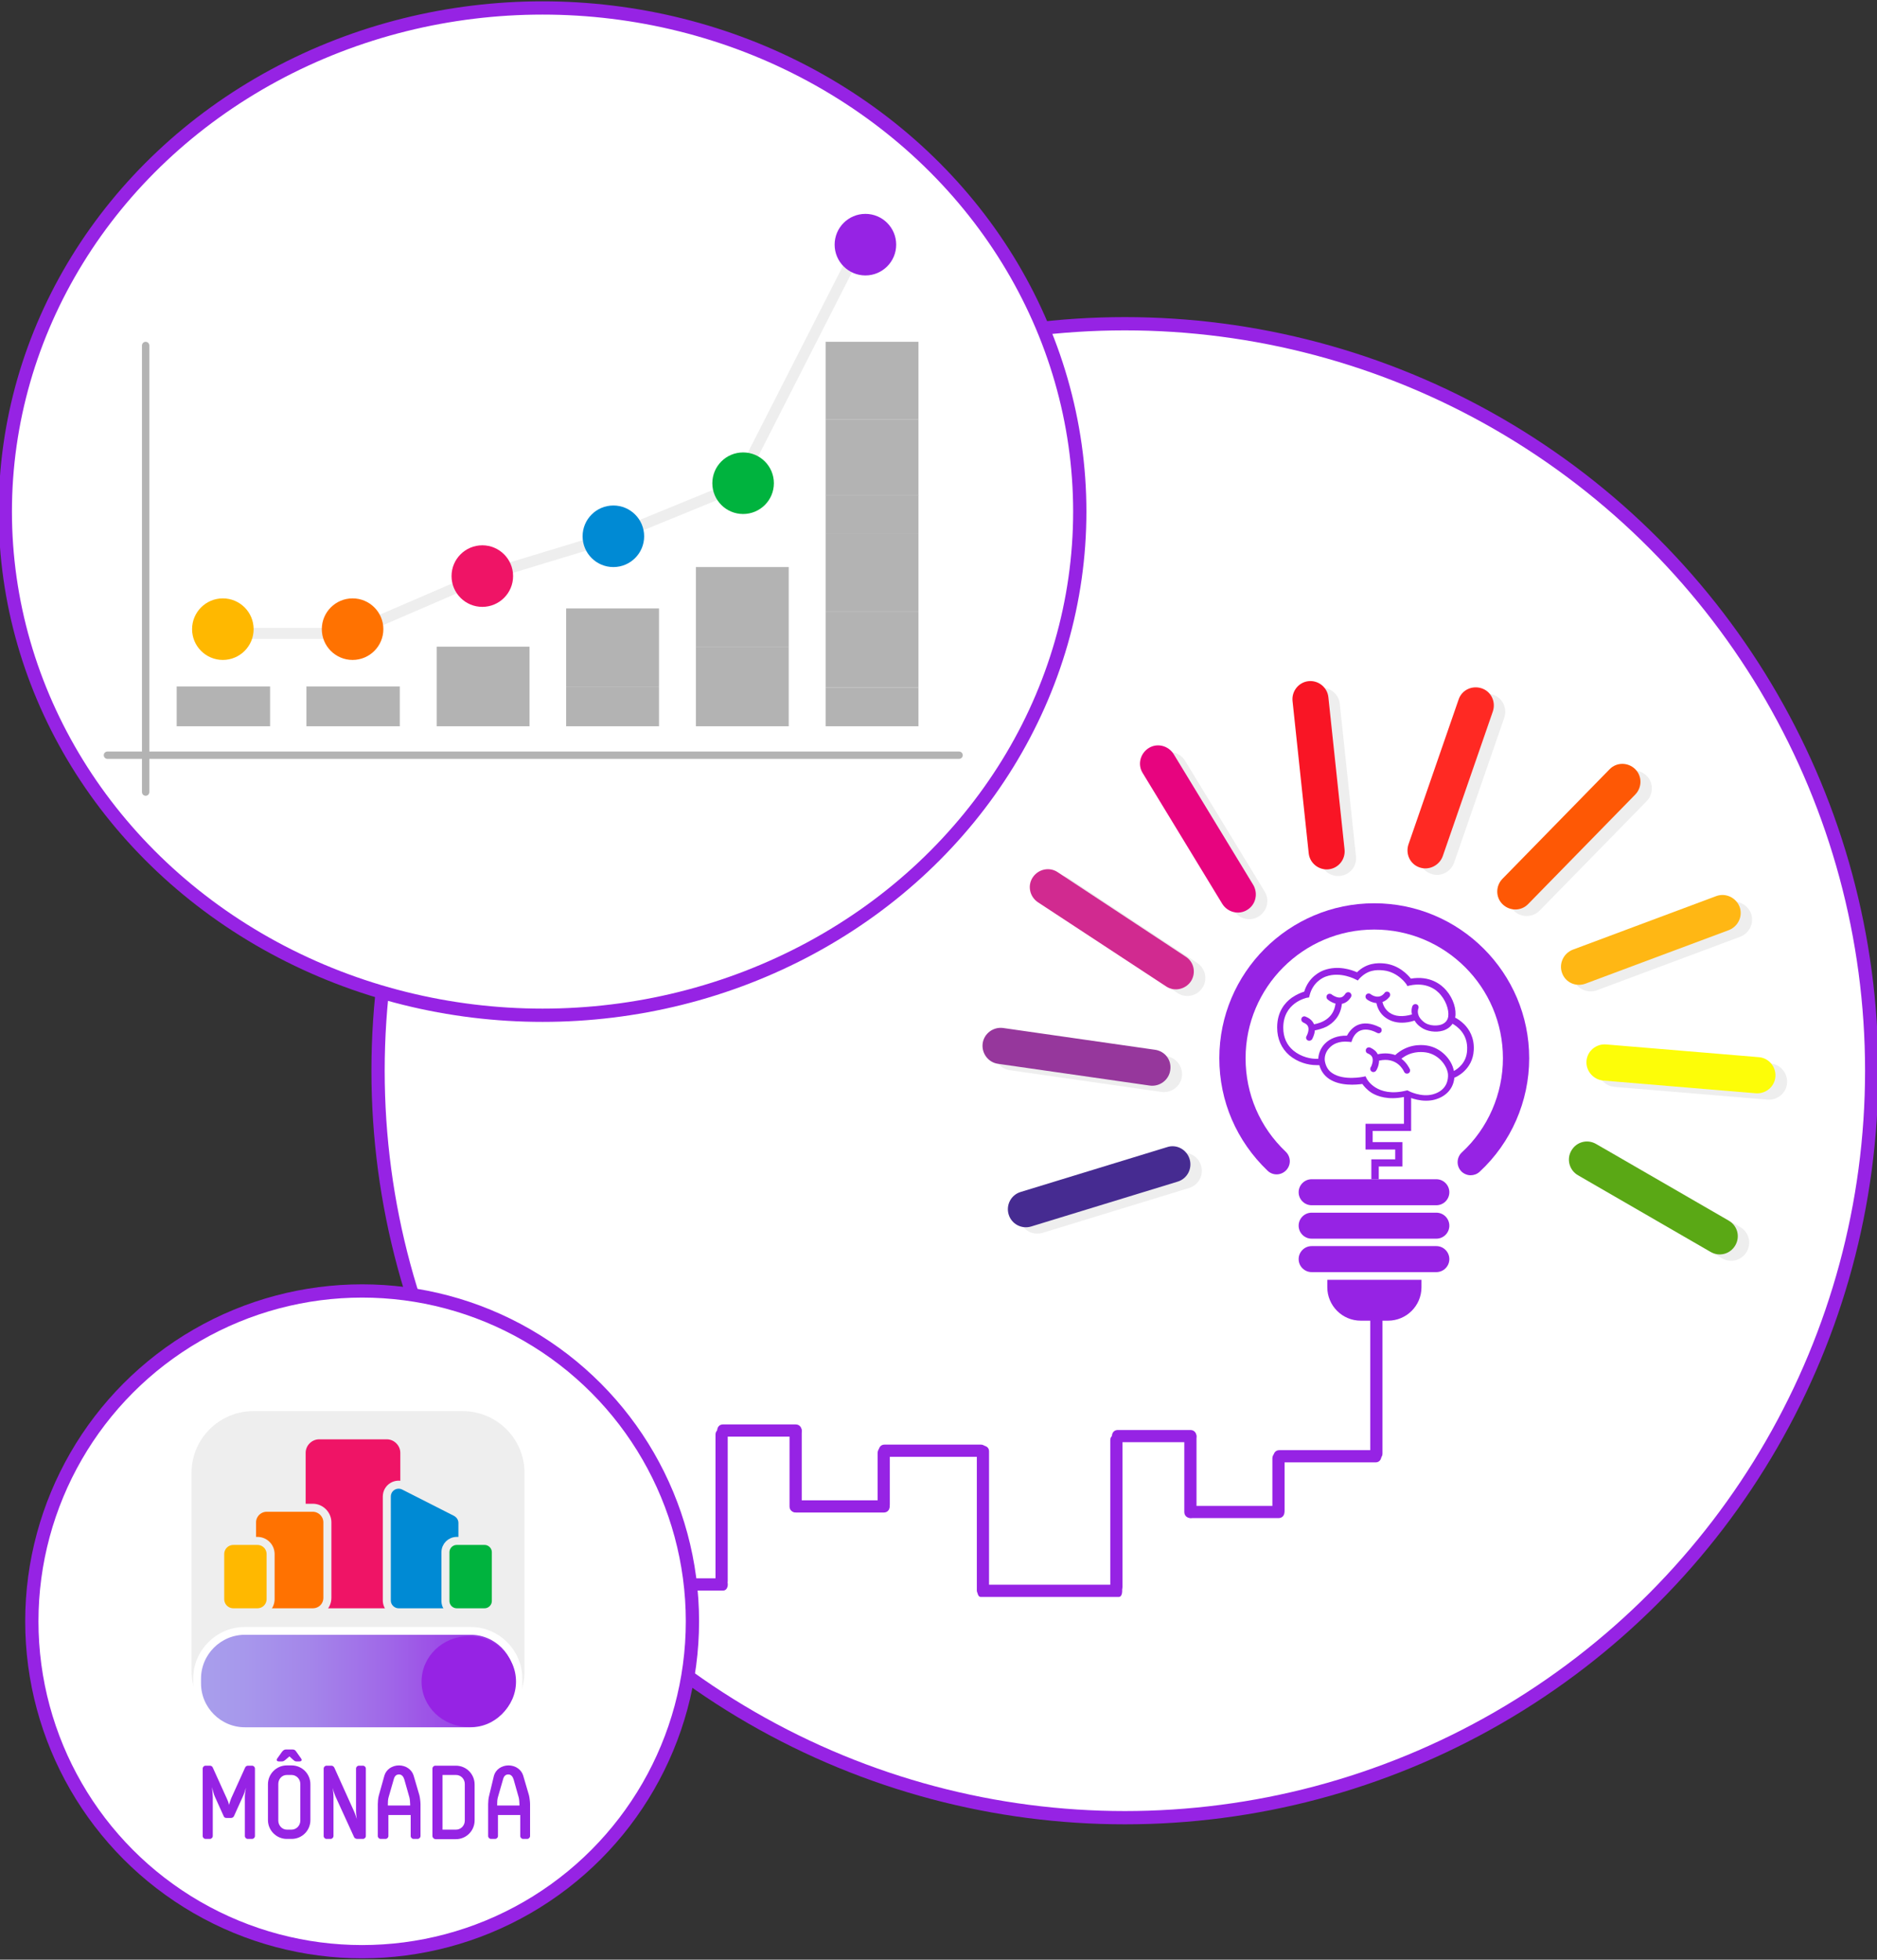 <?xml version="1.0" encoding="utf-8"?>
<!-- Generator: Adobe Illustrator 21.0.0, SVG Export Plug-In . SVG Version: 6.00 Build 0)  -->
<svg version="1.1" xmlns="http://www.w3.org/2000/svg" xmlns:xlink="http://www.w3.org/1999/xlink"
	viewBox="54.5 29 707.5 738.5" width="707.5" height="738.5">
<rect x="54.5" y="29" width="707.5" height="738.5" fill="#333333" stroke="none"/>
<style type="text/css">
	.st0{fill:#FFFFFF;stroke:#9623E4;stroke-width:5;stroke-miterlimit:10;}
	.st1{clip-path:url(#SVGID_2_);}
	.st2{fill:#EEEEEE;}
	.st3{fill:#9623E4;}
	.st4{fill:#462B91;}
	.st5{fill:#96379C;}
	.st6{fill:#D12A90;}
	.st7{fill:#E7047F;}
	.st8{fill:#F91525;}
	.st9{fill:#FF2923;}
	.st10{fill:#FE5805;}
	.st11{fill:#FFB714;}
	.st12{fill:#FDFD08;}
	.st13{fill:#5AA815;}
	.st14{fill:#B3B3B3;}
	.st15{fill:none;stroke:#EEEEEE;stroke-width:4.122;stroke-miterlimit:10;}
	.st16{fill:none;stroke:#B3B3B3;stroke-width:2.777;stroke-linecap:round;stroke-miterlimit:10;}
	.st17{fill:#FFB800;}
	.st18{fill:#FF7201;}
	.st19{fill:#EF1466;}
	.st20{fill:#008AD4;}
	.st21{fill:#00B33E;}
	.st22{fill:none;stroke:#EEEEEE;stroke-width:3.024;stroke-miterlimit:10;}
	.st23{fill:#008AD4;stroke:#EEEEEE;stroke-width:3.024;stroke-miterlimit:10;}
	.st24{fill:#FFB800;stroke:#EEEEEE;stroke-width:3.024;stroke-miterlimit:10;}
	.st25{fill:#00B33E;stroke:#EEEEEE;stroke-width:3.024;stroke-miterlimit:10;}
	.st26{fill:url(#SVGID_3_);stroke:#FFFFFF;stroke-width:2.943;stroke-miterlimit:10;}
</style>
<g>
<g id="Camada_3">
	<circle class="st0" cx="478.5" cy="432.5" r="281.5"/>
	<ellipse class="st0" cx="259" cy="221.8" rx="202.5" ry="189.8"/>
</g>
<g id="Camada_2">
	<g>
		<defs>
			<circle id="SVGID_1_" cx="448.5" cy="432.5" r="281.5"/>
		</defs>
		<clipPath id="SVGID_2_">
			<use xlink:href="#SVGID_1_"  style="overflow:visible;"/>
		</clipPath>
		<g class="st1">
			<g>
				<path class="st2" d="M507.2,468.2c1.1,3.6-0.9,7.4-4.5,8.5l-55.2,16.9c-3.6,1.1-7.4-0.9-8.5-4.5l0,0c-1.1-3.6,0.9-7.4,4.5-8.5
					l55.2-16.9C502.3,462.6,506.1,464.6,507.2,468.2L507.2,468.2z"/>
				<path class="st2" d="M500,434.7c-0.5,3.7-4,6.3-7.7,5.8l-57.2-8.2c-3.7-0.5-6.3-4-5.8-7.7l0,0c0.5-3.7,4-6.3,7.7-5.8l57.2,8.2
					C497.9,427.6,500.5,431,500,434.7L500,434.7z"/>
				<path class="st2" d="M507.7,401.3c-2.1,3.1-6.3,4-9.4,1.9l-48.2-31.8c-3.1-2.1-4-6.3-1.9-9.4l0,0c2.1-3.1,6.3-4,9.4-1.9
					l48.2,31.8C508.9,394,509.8,398.2,507.7,401.3L507.7,401.3z"/>
				<path class="st2" d="M528.9,374.4c-3.2,2-7.4,0.9-9.4-2.3l-30-49.3c-2-3.2-0.9-7.4,2.3-9.4l0,0c3.2-2,7.4-0.9,9.4,2.3l30,49.3
					C533.2,368.3,532.1,372.4,528.9,374.4L528.9,374.4z"/>
				<path class="st2" d="M559.6,359.1c-3.7,0.4-7.1-2.3-7.5-6l-6.1-57.4c-0.4-3.7,2.3-7.1,6-7.5l0,0c3.7-0.4,7.1,2.3,7.5,6l6.1,57.4
					C566.1,355.3,563.4,358.7,559.6,359.1L559.6,359.1z"/>
				<path class="st2" d="M593.9,358.3c-3.6-1.2-5.4-5.1-4.2-8.7l18.9-54.6c1.2-3.6,5.1-5.4,8.7-4.2l0,0c3.6,1.2,5.4,5.1,4.2,8.7
					l-18.9,54.6C601.3,357.7,597.4,359.6,593.9,358.3L593.9,358.3z"/>
				<path class="st2" d="M625.2,372.3c-2.7-2.6-2.7-6.9-0.1-9.6l40.4-41.3c2.6-2.7,6.9-2.7,9.6-0.1l0,0c2.7,2.6,2.7,6.9,0.1,9.6
					l-40.4,41.3C632.2,374.8,627.9,374.9,625.2,372.3L625.2,372.3z"/>
				<path class="st2" d="M647.6,398.2c-1.3-3.5,0.5-7.4,4-8.8l54.1-20.2c3.5-1.3,7.4,0.5,8.8,4l0,0c1.3,3.5-0.5,7.4-4,8.8
					l-54.1,20.2C652.9,403.5,649,401.7,647.6,398.2L647.6,398.2z"/>
				<path class="st2" d="M656.9,431.2c0.3-3.7,3.6-6.5,7.4-6.2l57.6,4.8c3.7,0.3,6.5,3.6,6.2,7.4l0,0c-0.3,3.7-3.6,6.5-7.4,6.2
					l-57.6-4.8C659.3,438.3,656.5,435,656.9,431.2L656.9,431.2z"/>
				<path class="st2" d="M651.1,465c1.9-3.3,6-4.4,9.3-2.5l50,28.9c3.3,1.9,4.4,6,2.5,9.3l0,0c-1.9,3.3-6,4.4-9.3,2.5l-50-28.9
					C650.4,472.4,649.2,468.3,651.1,465L651.1,465z"/>
			</g>
			<g>
				<g>
					<path class="st3" d="M608.8,471.9c1.2,0,2.4-0.4,3.4-1.3c11.9-11,18.7-26.6,18.7-42.8c0-32.2-26.2-58.4-58.4-58.4
						c-32.2,0-58.4,26.2-58.4,58.4c0,16.2,6.5,31.2,18.2,42.4c2,1.9,5.1,1.8,7-0.2c1.9-2,1.8-5.1-0.2-7
						c-9.7-9.2-15.1-21.7-15.1-35.2c0-26.7,21.7-48.5,48.5-48.5c26.7,0,48.5,21.7,48.5,48.5c0,13.4-5.6,26.4-15.5,35.5
						c-2,1.9-2.1,5-0.3,7C606.1,471.3,607.5,471.9,608.8,471.9z"/>
					<path class="st3" d="M544,478.3c0,2.7,2.2,4.9,4.9,4.9h47c2.7,0,4.9-2.2,4.9-4.9l0,0c0-2.7-2.2-4.9-4.9-4.9h-47
						C546.2,473.4,544,475.6,544,478.3L544,478.3z"/>
					<path class="st3" d="M544,490.9c0,2.7,2.2,4.9,4.9,4.9h47c2.7,0,4.9-2.2,4.9-4.9l0,0c0-2.7-2.2-4.9-4.9-4.9h-47
						C546.2,486,544,488.2,544,490.9L544,490.9z"/>
					<path class="st3" d="M544,503.5c0,2.7,2.2,4.9,4.9,4.9h47c2.7,0,4.9-2.2,4.9-4.9l0,0c0-2.7-2.2-4.9-4.9-4.9h-47
						C546.2,498.6,544,500.8,544,503.5L544,503.5z"/>
					<path class="st3" d="M590.3,511.3v2.8c0,7-5.7,12.6-12.6,12.6h-10.3c-7,0-12.6-5.7-12.6-12.6v-2.8H590.3z"/>
				</g>
			</g>
			<g>
				<g>
					<path class="st3" d="M571,519c0,19.3,0,38.5,0,57.8c0,2.9,4.6,2.9,4.6,0c0-19.3,0-38.5,0-57.8C575.5,516,571,516,571,519
						L571,519z"/>
				</g>
			</g>
			<g>
				<path class="st3" d="M573,577.8c-12.2,0-24.3,0-36.3,0"/>
				<g>
					<path class="st3" d="M573,580.1c-12.1,0-24.2,0-36.3,0c-2.9,0-2.9-4.6,0-4.6c12.1,0,24.2,0,36.3,0
						C575.9,575.5,575.9,580.1,573,580.1L573,580.1z"/>
				</g>
			</g>
			<g>
				<path class="st3" d="M536.4,578.5c0,6.6,0,12.9,0,19.5"/>
				<g>
					<path class="st3" d="M538.7,578.5c0,6.5,0,13,0,19.5c0,2.9-4.6,2.9-4.6,0c0-6.5,0-13,0-19.5
						C534.2,575.6,538.7,575.6,538.7,578.5L538.7,578.5z"/>
				</g>
			</g>
			<g>
				<path class="st3" d="M536.4,598.8c-10.9,0-21.8,0-33,0"/>
				<g>
					<path class="st3" d="M536.4,601.1c-11,0-22,0-33,0c-2.9,0-2.9-4.6,0-4.6c11,0,22,0,33,0C539.4,596.6,539.4,601.1,536.4,601.1
						L536.4,601.1z"/>
				</g>
			</g>
			<g>
				<path class="st3" d="M503.2,598.8c0-9.4,0-19,0-28.4"/>
				<g>
					<path class="st3" d="M500.9,598.8c0-9.5,0-18.9,0-28.4c0-2.9,4.6-2.9,4.6,0c0,9.5,0,18.9,0,28.4
						C505.5,601.8,500.9,601.8,500.9,598.8L500.9,598.8z"/>
				</g>
			</g>
			<g>
				<path class="st3" d="M503.2,570.2c-9.1,0-18.3,0-27.4,0"/>
				<g>
					<path class="st3" d="M503.2,572.5c-9.1,0-18.3,0-27.4,0c-2.9,0-2.9-4.6,0-4.6c9.1,0,18.3,0,27.4,0
						C506.2,567.9,506.2,572.5,503.2,572.5L503.2,572.5z"/>
				</g>
			</g>
			<g>
				<g>
					<path class="st3" d="M473,571.7c0,18.4,0,36.9,0,55.3c0,2.9,4.6,2.9,4.6,0c0-18.4,0-36.9,0-55.3
						C477.6,568.8,473,568.8,473,571.7L473,571.7z"/>
				</g>
			</g>
			<g>
				<g>
					<path class="st3" d="M476.3,626.2c-17.4,0-34.8,0-52.2,0c-1.6,0-1.6,4.6,0,4.6c17.4,0,34.8,0,52.2,0
						C477.9,630.8,477.9,626.2,476.3,626.2L476.3,626.2z"/>
				</g>
			</g>
			<g>
				<g>
					<polygon class="st3" points="574.2,473.4 571.4,473.4 571.4,465.9 580.4,465.9 580.4,462.2 569.2,462.2 569.2,452.5 
						583.7,452.5 583.7,442.1 586.4,442.1 586.4,455.2 571.9,455.2 571.9,459.4 583.1,459.4 583.1,468.6 574.2,468.6 					"/>
				</g>
				<g>
					<g>
						<path class="st3" d="M583.7,442.4l0,5.1h2.4l0-4.8c1.4,0.5,3.5,1.1,5.9,1.1c1.1,0,2.2-0.1,3.3-0.4c4.4-1.2,7.1-4.3,7.4-8.4
							l0.1,0.1c0.3-0.1,6.8-2.8,7.2-10.3c0.3-4.8-1.8-8-3.6-9.8c-1.3-1.3-2.6-2.1-3.4-2.5c0.6-3-0.7-7.2-3.3-10.2
							c-1.9-2.3-6.2-5.7-13.4-4.5c-1.2-1.5-4.5-5.1-9.9-5.7c-2.8-0.3-6.8-0.2-10.4,3.3c-2-0.9-7.1-2.7-12.4-0.8
							c-1.4,0.5-5.8,2.5-7.5,8.1c-1,0.3-2.8,1-4.7,2.3c-2.5,1.8-5.5,5.2-5.5,11.2c0,4.3,1.6,7.9,4.6,10.5c3.1,2.6,7,3.7,10.2,3.7
							c0.4,0,0.7,0,1.1,0c0.6,2.2,1.8,3.9,3.7,5.2c4.2,2.8,10.2,2.2,12.5,1.9c0.6,0.8,1.7,2.2,3.6,3.4
							C573.8,442.2,577.8,443.6,583.7,442.4z M569.6,435.4l-0.4-0.8l-0.9,0.2c-0.1,0-7.2,1.5-11.5-1.3c-1.6-1-2.5-2.5-2.9-4.5
							c-0.3-1.7,0.3-3.7,1.7-5.1c1.2-1.3,3.4-2.7,7.3-2.3l1,0.1l0.3-0.9c0,0,0.8-2.5,3-3.4c1.7-0.7,3.8-0.5,6.3,0.8l0,0
							c0.2,0.1,0.4,0.2,0.6,0.2c0.7,0,1.2-0.5,1.2-1.2c0-0.5-0.3-1-0.8-1.1c-3.2-1.6-6-1.8-8.3-0.8c-2.2,1-3.4,2.9-4,4
							c-3.4-0.1-6.4,1-8.4,3.1c-1.5,1.6-2.3,3.6-2.4,5.6c-2.7,0.2-6.5-0.7-9.4-3.1c-2.5-2.1-3.8-5-3.8-8.6c0-9.4,8.6-11.2,8.9-11.3
							l0.8-0.1l0.2-0.7c1.2-5,5-6.8,6.2-7.2c5.5-2,11.2,1.1,11.2,1.1l0.8,0.4l0.6-0.7c3.1-3.3,6.3-3.4,9.1-3.1
							c5.5,0.6,8.6,5.2,8.6,5.2l0.4,0.7l0.8-0.2c6.4-1.4,10.2,1.6,11.8,3.6c2.5,3,3.3,6.9,2.6,8.8c-0.4,1.2-1.4,2-2.7,2.4
							c-2.2,0.6-4.8,0.1-6.1-0.9c-3.1-2.3-2.5-4.6-2.3-5.2c0.1-0.2,0.1-0.3,0.1-0.5c0-0.7-0.5-1.2-1.2-1.2c-0.5,0-0.9,0.3-1.1,0.7
							l0,0c0,0,0,0,0,0c0,0,0,0,0,0c-0.3,0.7-0.5,1.9-0.2,3.2c-3.5,1-6.4,0.8-8.5-0.7c-1.5-1.1-2.3-2.6-2.6-4
							c0.9-0.3,1.8-0.9,2.6-1.9l0,0c0.2-0.2,0.3-0.5,0.3-0.8c0-0.7-0.5-1.2-1.2-1.2c-0.4,0-0.8,0.2-1,0.6c-2,2.4-4.6,0.8-5.1,0.4
							c-0.2-0.2-0.5-0.3-0.8-0.3c-0.7,0-1.2,0.5-1.2,1.2c0,0.4,0.2,0.7,0.5,1l0,0c0.8,0.6,2.1,1.3,3.6,1.4c0.4,1.9,1.4,4.1,3.6,5.6
							c1.3,0.9,3.2,1.8,6,1.8c1.4,0,3-0.2,4.8-0.8c0.5,0.9,1.3,1.8,2.5,2.6c2.1,1.5,5.5,2,8.2,1.2c1.6-0.5,2.8-1.4,3.6-2.6
							c1.6,0.9,5.9,3.8,5.5,10c-0.2,4.7-3.5,7-5,7.8c-0.7-4.2-4.8-8.8-10.2-9.6c-2.6-0.4-7.5-0.4-11.9,3.6c-1.7-0.6-3.9-0.9-6.6-0.3
							c-0.5-1.1-1.5-1.9-2.8-2.5c-0.2-0.1-0.3-0.1-0.5-0.1c-0.7,0-1.2,0.5-1.2,1.2c0,0.5,0.3,1,0.8,1.1c0.9,0.4,1.5,0.9,1.7,1.6
							c0.4,1.2-0.2,2.8-0.5,3.4c-0.2,0.2-0.3,0.5-0.3,0.8c0,0.7,0.5,1.2,1.2,1.2c0.5,0,0.9-0.3,1.1-0.7l0,0c0.1-0.1,1-1.7,1-3.6
							c6.7-1.5,9.1,3.5,9.4,4.1c0.2,0.5,0.6,0.8,1.1,0.8c0.7,0,1.2-0.5,1.2-1.2c0-0.2,0-0.4-0.1-0.5c-0.2-0.4-1.1-2.3-3-3.8
							c-0.1,0-0.1-0.1-0.2-0.1c3.5-2.8,7.2-2.7,9.3-2.4c5.1,0.8,8.1,5.4,8.3,8.3c0.1,1.8-0.3,6-5.7,7.5c-4.4,1.2-9.1-1.2-9.2-1.3
							l-0.4-0.2l-0.5,0.1C573.5,442.7,569.7,435.7,569.6,435.4z"/>
					</g>
					<g>
						<path class="st3" d="M562.7,402.9c-0.5,0-0.9,0.3-1.1,0.6c-0.5,0.8-1.1,1.3-1.8,1.4c-1.3,0.2-2.8-0.7-3.3-1.1
							c-0.2-0.2-0.5-0.3-0.8-0.3c-0.7,0-1.2,0.5-1.2,1.2c0,0.4,0.2,0.8,0.5,1l0,0c0.1,0.1,1.3,1.1,2.9,1.5c-0.7,5.9-5.8,7.4-8.1,7.8
							c-0.5-1.2-1.5-2.2-3-2.8c-0.2-0.1-0.4-0.2-0.6-0.2c-0.7,0-1.2,0.5-1.2,1.2c0,0.6,0.4,1,0.9,1.2c0.9,0.4,1.5,0.9,1.7,1.6
							c0.4,1.2-0.3,2.9-0.6,3.4c-0.1,0.2-0.2,0.4-0.2,0.6c0,0.7,0.5,1.2,1.2,1.2c0.5,0,0.9-0.3,1.1-0.6l0,0c0-0.1,0.9-1.5,1-3.3
							c1.1-0.2,2.7-0.6,4.4-1.4c2.4-1.3,5.3-3.8,5.8-8.6c1.4-0.3,2.5-1.1,3.4-2.5c0.1-0.2,0.2-0.4,0.2-0.7
							C563.9,403.5,563.4,402.9,562.7,402.9z"/>
					</g>
				</g>
			</g>
			<path class="st4" d="M502.9,465.8c1.1,3.6-0.9,7.4-4.5,8.5l-55.2,16.9c-3.6,1.1-7.4-0.9-8.5-4.5l0,0c-1.1-3.6,0.9-7.4,4.5-8.5
				l55.2-16.9C498,460.1,501.8,462.2,502.9,465.8L502.9,465.8z"/>
			<path class="st5" d="M495.6,432.3c-0.5,3.7-4,6.3-7.7,5.8l-57.2-8.2c-3.7-0.5-6.3-4-5.8-7.7l0,0c0.5-3.7,4-6.3,7.7-5.8l57.2,8.2
				C493.6,425.1,496.2,428.5,495.6,432.3L495.6,432.3z"/>
			<path class="st6" d="M503.4,398.8c-2.1,3.1-6.3,4-9.4,1.9L445.7,369c-3.1-2.1-4-6.3-1.9-9.4l0,0c2.1-3.1,6.3-4,9.4-1.9l48.2,31.8
				C504.6,391.5,505.4,395.7,503.4,398.8L503.4,398.8z"/>
			<path class="st7" d="M524.6,371.9c-3.2,2-7.4,0.9-9.4-2.3l-30-49.3c-2-3.2-0.9-7.4,2.3-9.4l0,0c3.2-2,7.4-0.9,9.4,2.3l30,49.3
				C528.8,365.8,527.8,370,524.6,371.9L524.6,371.9z"/>
			<path class="st8" d="M555.3,356.6c-3.7,0.4-7.1-2.3-7.5-6l-6.1-57.4c-0.4-3.7,2.3-7.1,6-7.5l0,0c3.7-0.4,7.1,2.3,7.5,6l6.1,57.4
				C561.7,352.9,559,356.2,555.3,356.6L555.3,356.6z"/>
			<path class="st9" d="M589.6,355.9c-3.6-1.2-5.4-5.1-4.2-8.7l18.9-54.6c1.2-3.6,5.1-5.4,8.7-4.2l0,0c3.6,1.2,5.4,5.1,4.2,8.7
				l-18.9,54.6C597,355.2,593.1,357.1,589.6,355.9L589.6,355.9z"/>
			<path class="st10" d="M620.9,369.8c-2.7-2.6-2.7-6.9-0.1-9.6l40.4-41.3c2.6-2.7,6.9-2.7,9.6-0.1l0,0c2.7,2.6,2.7,6.9,0.1,9.6
				l-40.4,41.3C627.9,372.4,623.6,372.4,620.9,369.8L620.9,369.8z"/>
			<path class="st11" d="M643.3,395.7c-1.3-3.5,0.5-7.4,4-8.8l54.1-20.2c3.5-1.3,7.4,0.5,8.8,4l0,0c1.3,3.5-0.5,7.4-4,8.8
				l-54.1,20.2C648.5,401,644.6,399.3,643.3,395.7L643.3,395.7z"/>
			<path class="st12" d="M652.5,428.8c0.3-3.7,3.6-6.5,7.4-6.2l57.6,4.8c3.7,0.3,6.5,3.6,6.2,7.4l0,0c-0.3,3.7-3.6,6.5-7.4,6.2
				l-57.6-4.8C655,435.8,652.2,432.5,652.5,428.8L652.5,428.8z"/>
			<path class="st13" d="M646.8,462.6c1.9-3.3,6-4.4,9.3-2.5l50,28.9c3.3,1.9,4.4,6,2.5,9.3l0,0c-1.9,3.3-6,4.4-9.3,2.5l-50-28.9
				C646,470,644.9,465.8,646.8,462.6L646.8,462.6z"/>
			<g>
				<g>
					<path class="st3" d="M422.7,575.9c0,17.5,0,34.9,0,52.4c0,2.8,4.6,2.8,4.6,0c0-17.5,0-34.9,0-52.4
						C427.3,573.1,422.7,573.1,422.7,575.9L422.7,575.9z"/>
				</g>
			</g>
			<g>
				<path class="st3" d="M424.2,575.7c-12.2,0-24.3,0-36.3,0"/>
				<g>
					<path class="st3" d="M424.2,578c-12.1,0-24.2,0-36.3,0c-2.9,0-2.9-4.6,0-4.6c12.1,0,24.2,0,36.3,0
						C427.1,573.4,427.1,578,424.2,578L424.2,578z"/>
				</g>
			</g>
			<g>
				<path class="st3" d="M387.6,576.5c0,6.6,0,12.9,0,19.5"/>
				<g>
					<path class="st3" d="M389.9,576.5c0,6.5,0,13,0,19.5c0,2.9-4.6,2.9-4.6,0c0-6.5,0-13,0-19.5
						C385.4,573.5,389.9,573.5,389.9,576.5L389.9,576.5z"/>
				</g>
			</g>
			<g>
				<path class="st3" d="M387.6,596.7c-10.9,0-21.8,0-33,0"/>
				<g>
					<path class="st3" d="M387.6,599c-11,0-22,0-33,0c-2.9,0-2.9-4.6,0-4.6c11,0,22,0,33,0C390.6,594.5,390.6,599,387.6,599
						L387.6,599z"/>
				</g>
			</g>
			<g>
				<path class="st3" d="M354.4,596.7c0-9.4,0-19,0-28.4"/>
				<g>
					<path class="st3" d="M352.1,596.7c0-9.5,0-18.9,0-28.4c0-2.9,4.6-2.9,4.6,0c0,9.5,0,18.9,0,28.4
						C356.7,599.7,352.1,599.7,352.1,596.7L352.1,596.7z"/>
				</g>
			</g>
			<g>
				<path class="st3" d="M354.4,568.1c-9.1,0-18.3,0-27.4,0"/>
				<g>
					<path class="st3" d="M354.4,570.4c-9.1,0-18.3,0-27.4,0c-2.9,0-2.9-4.6,0-4.6c9.1,0,18.3,0,27.4,0
						C357.4,565.8,357.4,570.4,354.4,570.4L354.4,570.4z"/>
				</g>
			</g>
			<g>
				<g>
					<path class="st3" d="M324.2,569.6c0,18.4,0,36.9,0,55.3c0,2.9,4.6,2.9,4.6,0c0-18.4,0-36.9,0-55.3
						C328.8,566.7,324.2,566.7,324.2,569.6L324.2,569.6z"/>
				</g>
			</g>
			<g>
				<g>
					<path class="st3" d="M202.7,578c12.1,0,24.2,0,36.3,0c2.9,0,2.9-4.6,0-4.6c-12.1,0-24.2,0-36.3,0
						C199.8,573.4,199.8,578,202.7,578L202.7,578z"/>
				</g>
			</g>
			<g>
				<g>
					<path class="st3" d="M237,576.5c0,6.5,0,13,0,19.5c0,2.9,4.6,2.9,4.6,0c0-6.5,0-13,0-19.5C241.5,573.5,237,573.5,237,576.5
						L237,576.5z"/>
				</g>
			</g>
			<g>
				<g>
					<path class="st3" d="M239.3,599c11,0,22,0,33,0c2.9,0,2.9-4.6,0-4.6c-11,0-22,0-33,0C236.3,594.5,236.3,599,239.3,599
						L239.3,599z"/>
				</g>
			</g>
			<g>
				<path class="st3" d="M272.5,596.7c0-9.4,0-19,0-28.4"/>
				<g>
					<path class="st3" d="M274.8,596.7c0-9.5,0-18.9,0-28.4c0-2.9-4.6-2.9-4.6,0c0,9.5,0,18.9,0,28.4
						C270.2,599.7,274.8,599.7,274.8,596.7L274.8,596.7z"/>
				</g>
			</g>
			<g>
				<g>
					<path class="st3" d="M300.9,628.4c8.7,0,17.5,0,26.2,0c2.3,0,2.3-4.6,0-4.6c-8.7,0-17.5,0-26.2,0
						C298.6,623.8,298.6,628.4,300.9,628.4L300.9,628.4z"/>
				</g>
			</g>
			<g>
				<path class="st3" d="M230.8,576.5c-9.1,0-18.3,0-27.4,0"/>
				<g>
					<path class="st3" d="M230.8,578.8c-9.1,0-18.3,0-27.4,0c-2.9,0-2.9-4.6,0-4.6c9.1,0,18.3,0,27.4,0
						C233.7,574.2,233.7,578.8,230.8,578.8L230.8,578.8z"/>
				</g>
			</g>
			<g>
				<g>
					<path class="st3" d="M200.5,578c0,18.4,0,36.9,0,55.3c0,2.9,4.6,2.9,4.6,0c0-18.4,0-36.9,0-55.3C205.1,575,200.5,575,200.5,578
						L200.5,578z"/>
				</g>
			</g>
			<g>
				<g>
					<path class="st3" d="M203.8,632.5c-17.4,0-34.8,0-52.2,0c-1.6,0-1.6,4.6,0,4.6c17.4,0,34.8,0,52.2,0
						C205.4,637.1,205.4,632.5,203.8,632.5L203.8,632.5z"/>
				</g>
			</g>
			<g>
				<g>
					<path class="st3" d="M150.2,582.2c0,17.5,0,34.9,0,52.4c0,2.8,4.6,2.8,4.6,0c0-17.5,0-34.9,0-52.4
						C154.8,579.4,150.2,579.4,150.2,582.2L150.2,582.2z"/>
				</g>
			</g>
			<g>
				<path class="st3" d="M151.7,582c-12.2,0-24.3,0-36.3,0"/>
				<g>
					<path class="st3" d="M151.7,584.3c-12.1,0-24.2,0-36.3,0c-2.9,0-2.9-4.6,0-4.6c12.1,0,24.2,0,36.3,0
						C154.6,579.7,154.6,584.3,151.7,584.3L151.7,584.3z"/>
				</g>
			</g>
			<g>
				<path class="st3" d="M115.2,582.7c0,6.6,0,12.9,0,19.5"/>
				<g>
					<path class="st3" d="M117.5,582.7c0,6.5,0,13,0,19.5c0,2.9-4.6,2.9-4.6,0c0-6.5,0-13,0-19.5
						C112.9,579.8,117.5,579.8,117.5,582.7L117.5,582.7z"/>
				</g>
			</g>
			<g>
				<path class="st3" d="M115.2,603c-10.9,0-21.8,0-33,0"/>
				<g>
					<path class="st3" d="M115.2,605.3c-11,0-22,0-33,0c-2.9,0-2.9-4.6,0-4.6c11,0,22,0,33,0C118.1,600.7,118.1,605.3,115.2,605.3
						L115.2,605.3z"/>
				</g>
			</g>
		</g>
	</g>
</g>
<g id="GRAFICO">
	<g>
		<g>
			<rect x="219.1" y="272.7" class="st14" width="35" height="30"/>
		</g>
		<g>
			<rect x="170" y="287.7" class="st14" width="35.2" height="15"/>
		</g>
		<g>
			<g>
				<rect x="267.9" y="258.3" class="st14" width="35" height="29.4"/>
			</g>
			<g>
				<rect x="267.9" y="287.7" class="st14" width="35" height="15"/>
			</g>
		</g>
		<g>
			<g>
				<rect x="316.8" y="272.7" class="st14" width="35" height="30"/>
			</g>
			<g>
				<rect x="316.8" y="242.7" class="st14" width="35" height="30"/>
			</g>
		</g>
		<g>
			<g>
				<rect x="366.3" y="260" class="st14" width="34" height="27.6"/>
				<path class="st14" d="M399.7,260.5v26.6h-32.9v-26.6H399.7 M400.7,259.4h-35v28.7h35V259.4L400.7,259.4z"/>
			</g>
			<g>
				<rect x="366.3" y="288.6" class="st14" width="34" height="13.6"/>
				<path class="st14" d="M399.7,289.1v12.5h-32.9v-12.5H399.7 M400.7,288.1h-35v14.6h35V288.1L400.7,288.1z"/>
			</g>
			<g>
				<rect x="366.3" y="230.7" class="st14" width="34" height="28.2"/>
				<path class="st14" d="M399.7,231.3v27.1h-32.9v-27.1H399.7 M400.7,230.2h-35v29.2h35V230.2L400.7,230.2z"/>
			</g>
			<g>
				<rect x="366.3" y="187.5" class="st14" width="34" height="27.6"/>
				<path class="st14" d="M399.7,188v26.6h-32.9V188H399.7 M400.7,187h-35v28.7h35V187L400.7,187z"/>
			</g>
			<g>
				<rect x="366.3" y="216.1" class="st14" width="34" height="13.6"/>
				<path class="st14" d="M399.7,216.7v12.5h-32.9v-12.5H399.7 M400.7,215.6h-35v14.6h35V215.6L400.7,215.6z"/>
			</g>
			<g>
				<rect x="366.3" y="158.3" class="st14" width="34" height="28.2"/>
				<path class="st14" d="M399.7,158.8v27.1h-32.9v-27.1H399.7 M400.7,157.8h-35V187h35V157.8L400.7,157.8z"/>
			</g>
		</g>
		<g>
			<rect x="121.1" y="287.7" class="st14" width="35.2" height="15"/>
		</g>
		<line class="st15" x1="138.6" y1="267.7" x2="187.5" y2="267.7"/>
		<line class="st15" x1="377.7" y1="123" x2="334.4" y2="208"/>
		<circle class="st3" cx="380.7" cy="121.2" r="11.6"/>
		<line class="st15" x1="187.2" y1="267.4" x2="236.1" y2="246.3"/>
		<line class="st15" x1="285.5" y1="231.3" x2="236.1" y2="246.3"/>
		<line class="st15" x1="334.4" y1="211.3" x2="285.5" y2="231.3"/>
		<line class="st16" x1="109.4" y1="159.2" x2="109.4" y2="327.5"/>
		<line class="st16" x1="95" y1="313.6" x2="416" y2="313.6"/>
		<circle class="st17" cx="138.5" cy="266.1" r="11.6"/>
		<circle class="st18" cx="187.4" cy="266.1" r="11.6"/>
		<circle class="st19" cx="236.3" cy="246.1" r="11.6"/>
		<circle class="st20" cx="285.7" cy="231.1" r="11.6"/>
		<circle class="st21" cx="334.6" cy="211.1" r="11.6"/>
	</g>
</g>
<g id="Camada_4">
	<circle class="st0" cx="191" cy="640" r="124.5"/>
	<g>
		<g>
			<path class="st2" d="M229,682h-79.1c-12.8,0-23.2-10.5-23.2-23.2V584c0-12.8,10.5-23.2,23.2-23.2H229c12.8,0,23.2,10.5,23.2,23.2
				v74.7C252.3,671.5,241.8,682,229,682z"/>
			<g>
				<g>
					<g>
						<g>
							<path class="st19" d="M200.3,636.6h-25.5c-3.6,0-6.6-3-6.6-6.6v-53.5c0-3.6,3-6.6,6.6-6.6h25.5c3.6,0,6.6,3,6.6,6.6V630
								C206.9,633.7,204,636.6,200.3,636.6z"/>
							<path class="st22" d="M200.3,636.6h-25.5c-3.6,0-6.6-3-6.6-6.6v-53.5c0-3.6,3-6.6,6.6-6.6h25.5c3.6,0,6.6,3,6.6,6.6V630
								C206.9,633.7,204,636.6,200.3,636.6z"/>
						</g>
					</g>
				</g>
				<path class="st23" d="M224.3,636.6h-19.5c-2.5,0-4.5-2-4.5-4.5V593c0-3.4,3.5-5.5,6.5-4l19.5,9.9c1.5,0.8,2.5,2.3,2.5,4v29.3
					C228.8,634.6,226.8,636.6,224.3,636.6z"/>
				<g>
					<g>
						<g>
							<path class="st18" d="M172.4,636.6h-17.4c-3,0-5.5-2.5-5.5-5.5v-28.4c0-3,2.5-5.5,5.5-5.5h17.4c3,0,5.5,2.5,5.5,5.5v28.4
								C177.9,634.2,175.5,636.6,172.4,636.6z"/>
							<path class="st22" d="M172.4,636.6h-17.4c-3,0-5.5-2.5-5.5-5.5v-28.4c0-3,2.5-5.5,5.5-5.5h17.4c3,0,5.5,2.5,5.5,5.5v28.4
								C177.9,634.2,175.5,636.6,172.4,636.6z"/>
						</g>
					</g>
				</g>
				<g>
					<path class="st24" d="M151.5,636.6h-9c-2.8,0-5-2.2-5-5v-16.9c0-2.8,2.2-5,5-5h9c2.8,0,5,2.2,5,5v16.9
						C156.5,634.4,154.3,636.6,151.5,636.6z"/>
				</g>
				<path class="st25" d="M237.1,636.6h-10.4c-2.4,0-4.3-1.9-4.3-4.3v-18.3c0-2.4,1.9-4.3,4.3-4.3h10.4c2.4,0,4.3,1.9,4.3,4.3v18.3
					C241.4,634.7,239.5,636.6,237.1,636.6z"/>
			</g>
		</g>
		<g>
			<g>
				<g>
					<g>
						<path class="st3" d="M142.7,713.4c-0.2,0.4-0.6,0.7-1.1,0.7h-1.7c-0.6,0-0.9-0.2-1.1-0.7l-3.3-7.3c-0.4-0.8-0.9-2.8-1.1-3.6
							c0.1,0.7,0.3,3,0.3,3.7v14.7c0,0.6-0.5,1.1-1.1,1.1h-1.6c-0.6,0-1.1-0.5-1.1-1.1v-25.4c0-0.6,0.5-1.1,1.1-1.1h1.6
							c0.4,0,0.9,0.2,1.1,0.7l5.3,11.7c0.3,0.6,0.7,1.6,0.8,2.4c0.2-0.7,0.6-1.8,0.8-2.4l5.3-11.7c0.2-0.5,0.7-0.7,1.1-0.7h1.5
							c0.6,0,1.1,0.5,1.1,1.1v25.4c0,0.6-0.5,1.1-1.1,1.1h-1.6c-0.6,0-1.1-0.5-1.1-1.1v-14.7c0-1,0.2-2.6,0.4-3.5
							c-0.2,0.7-0.7,2.4-1.2,3.4L142.7,713.4z"/>
					</g>
				</g>
				<g>
					<g>
						<path class="st3" d="M171.5,714.9c0,3.9-3.1,7.1-7.1,7.1h-1.8c-3.9,0-7.1-3.2-7.1-7.1v-13.5c0-3.9,3.2-7.1,7.1-7.1h1.8
							c4,0,7.1,3.2,7.1,7.1V714.9z M163.6,690.9l-1.4,1.2c-0.6,0.5-0.9,0.7-1.5,0.7h-1.1c-0.6,0-1.1-0.4-0.6-1.1l1.7-2.4
							c0.5-0.7,1-1,1.5-1h2.6c0.6,0,1,0.2,1.5,1l1.7,2.4c0.5,0.7,0,1.1-0.6,1.1h-1.1c-0.6,0-0.8-0.2-1.4-0.7L163.6,690.9z
							 M164.4,718.5c1.8,0,3.3-1.5,3.3-3.4v-13.8c0-1.9-1.5-3.4-3.3-3.4h-1.8c-1.8,0-3.2,1.5-3.2,3.4v13.8c0,1.9,1.5,3.4,3.2,3.4
							H164.4z"/>
					</g>
				</g>
				<g>
					<g>
						<path class="st3" d="M181,706.1c-0.6-1.4-1-2.8-1.1-3.3c0.1,0.7,0.3,2,0.3,3.4v14.7c0,0.6-0.5,1.1-1.1,1.1h-1.5
							c-0.6,0-1.1-0.5-1.1-1.1v-25.4c0-0.6,0.5-1.1,1.1-1.1h1.8c0.4,0,0.8,0.2,1.1,0.7l7.4,16.4c0.5,1.1,0.9,2.5,1.1,3
							c-0.1-0.5-0.3-2-0.3-3v-16c0-0.6,0.5-1.1,1.1-1.1h1.5c0.6,0,1.1,0.5,1.1,1.1v25.4c0,0.6-0.5,1.1-1.1,1.1h-2.1
							c-0.4,0-1-0.2-1.2-0.6L181,706.1z"/>
					</g>
				</g>
				<g>
					<g>
						<path class="st3" d="M199.4,698.1c0.7-2.3,2.9-3.8,5.5-3.8c2.5,0,4.8,1.5,5.5,3.8l2.2,7.5c0.2,0.8,0.4,2.5,0.4,3.3v12
							c0,0.6-0.5,1.1-1.1,1.1h-1.5c-0.6,0-1.1-0.5-1.1-1.1v-7.9h-8.4v7.9c0,0.6-0.5,1.1-1.1,1.1H198c-0.6,0-1.1-0.5-1.1-1.1v-12
							c0-0.7,0.1-2.3,0.4-3.3L199.4,698.1z M200.7,709.4h8.4v-0.4c0-0.5-0.1-2.1-0.3-2.7l-1.9-6.7c-0.3-1-0.9-1.9-2-1.9
							c-1.1,0-1.7,0.7-2,1.9l-1.9,6.6c-0.3,0.9-0.3,2.1-0.3,2.7V709.4z"/>
					</g>
				</g>
				<g>
					<g>
						<path class="st3" d="M217.5,720.9v-25.4c0-0.6,0.5-1.1,1.1-1.1h7.7c4,0,7.1,3.2,7.1,7.1v13.5c0,3.9-3.1,7.1-7.1,7.1h-7.7
							C218,722,217.5,721.5,217.5,720.9z M221.3,718.5h5.1c1.8,0,3.3-1.5,3.3-3.4v-13.8c0-1.9-1.5-3.4-3.3-3.4h-5.1V718.5z"/>
					</g>
				</g>
				<g>
					<g>
						<path class="st3" d="M240.7,698.1c0.7-2.3,2.9-3.8,5.5-3.8c2.5,0,4.8,1.5,5.5,3.8l2.2,7.5c0.2,0.8,0.4,2.5,0.4,3.3v12
							c0,0.6-0.5,1.1-1.1,1.1h-1.5c-0.6,0-1.1-0.5-1.1-1.1v-7.9h-8.4v7.9c0,0.6-0.5,1.1-1.1,1.1h-1.5c-0.6,0-1.1-0.5-1.1-1.1v-12
							c0-0.7,0.1-2.3,0.4-3.3L240.7,698.1z M241.9,709.4h8.4v-0.4c0-0.5-0.1-2.1-0.3-2.7l-1.9-6.7c-0.3-1-0.9-1.9-2-1.9
							c-1.1,0-1.7,0.7-2,1.9l-1.9,6.6c-0.3,0.9-0.3,2.1-0.3,2.7V709.4z"/>
					</g>
				</g>
			</g>
		</g>
		<g>
			<linearGradient id="SVGID_3_" gradientUnits="userSpaceOnUse" x1="128.827" y1="662.48" x2="249.93" y2="662.48">
				<stop  offset="0" style="stop-color:#A89FEC"/>
				<stop  offset="0.144" style="stop-color:#A798EC"/>
				<stop  offset="0.348" style="stop-color:#A486EA"/>
				<stop  offset="0.588" style="stop-color:#A068E8"/>
				<stop  offset="0.852" style="stop-color:#9A3EE6"/>
				<stop  offset="1" style="stop-color:#9623E4"/>
			</linearGradient>
			<path class="st26" d="M231.9,681.4h-85.1c-9.9,0-18-8.1-18-18v-1.8c0-9.9,8.1-18,18-18h85.1c9.9,0,18,8.1,18,18v1.8
				C249.9,673.3,241.8,681.4,231.9,681.4z"/>
			<ellipse class="st3" cx="231.2" cy="662.7" rx="17.8" ry="17.1"/>
		</g>
	</g>
</g>
</g>
</svg>
